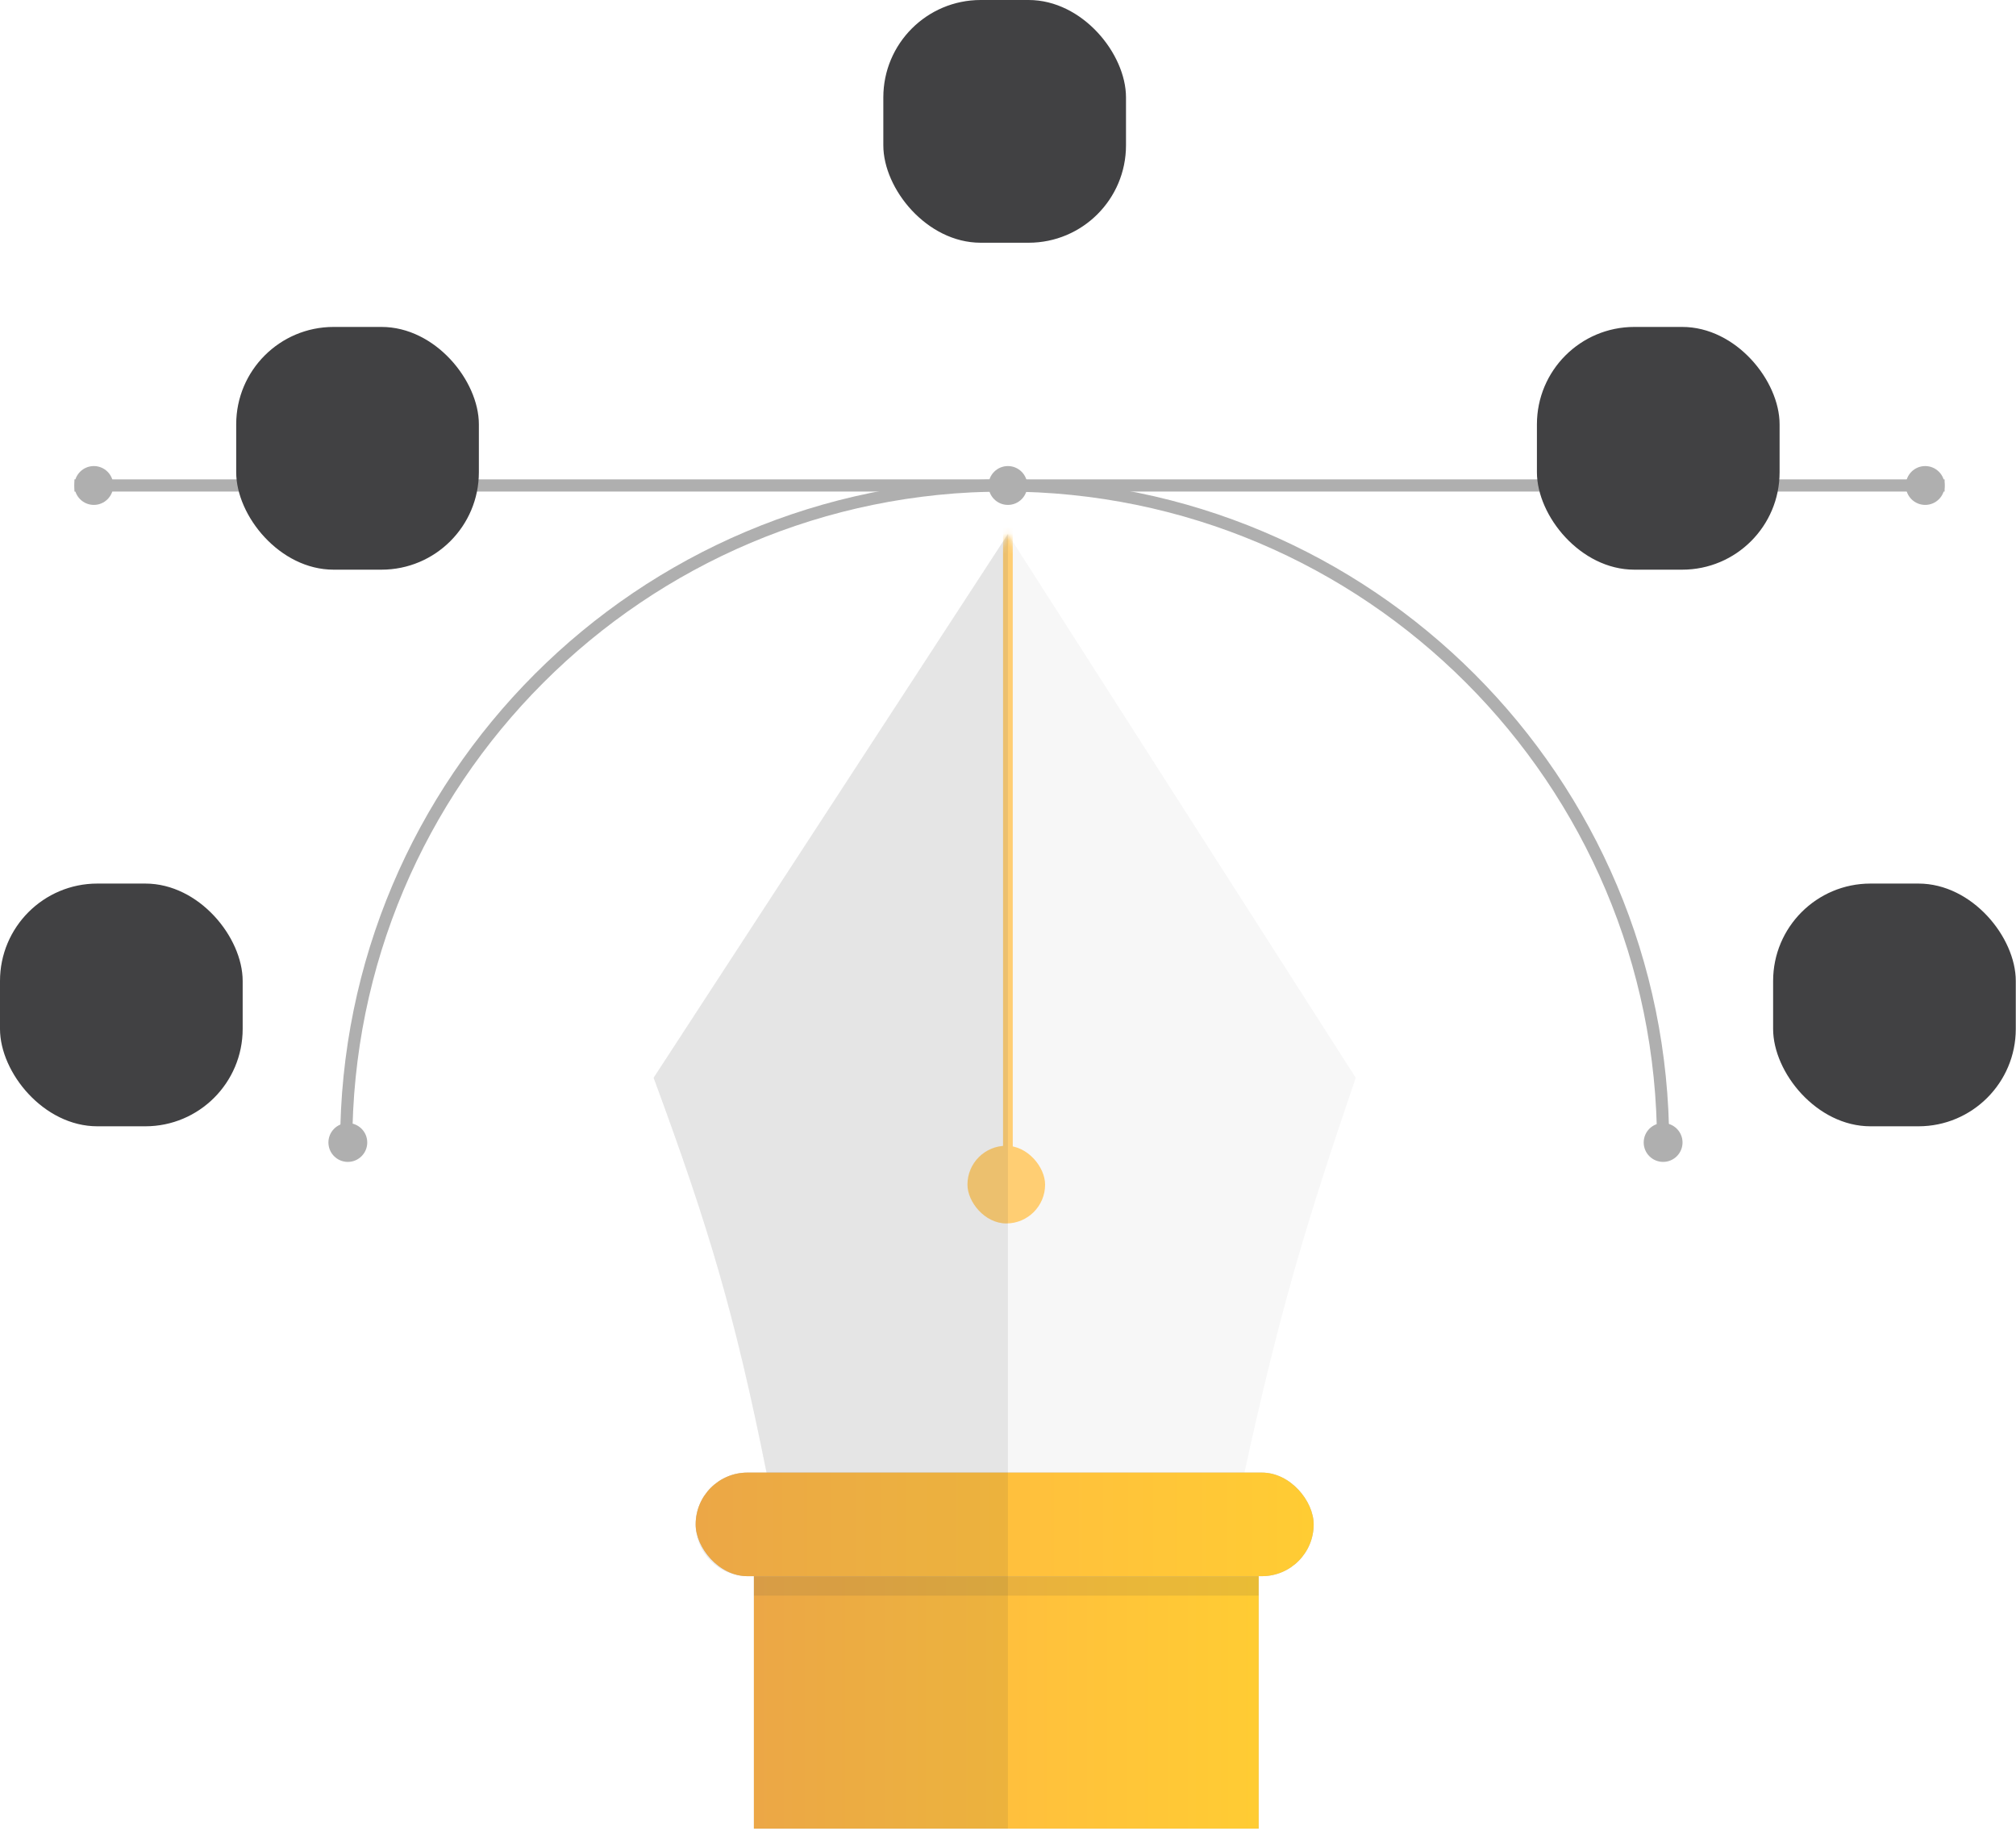 <svg width="293" height="266" viewBox="0 0 293 266" fill="none" xmlns="http://www.w3.org/2000/svg">
<path d="M146.485 77.594L94.992 156.597C103.071 178.477 106.785 190.943 111.451 214.203H180.814C186.002 190.371 189.846 177.716 197.038 156.597L146.485 77.594Z" fill="#F7F7F7"/>
<rect x="109.57" y="229.02" width="73.36" height="36.68" fill="#C4C4C4"/>
<rect x="109.57" y="229.02" width="73.36" height="36.68" fill="url(#paint0_linear_352_625)"/>
<g filter="url(#filter0_f_352_625)">
<rect x="109.57" y="226.668" width="73.36" height="5.173" fill="#444444" fill-opacity="0.12"/>
</g>
<rect x="101.106" y="213.969" width="89.819" height="15.048" rx="7.524" fill="#C4C4C4"/>
<rect x="101.106" y="213.969" width="89.819" height="15.048" rx="7.524" fill="url(#paint1_linear_352_625)"/>
<mask id="mask0_352_625" style="mask-type:alpha" maskUnits="userSpaceOnUse" x="94" y="77" width="104" height="138">
<path d="M146.485 77.598L94.992 156.601C103.071 178.481 106.785 190.946 111.451 214.207H180.814C186.002 190.375 189.846 177.719 197.038 156.601L146.485 77.598Z" fill="#B1B1B1"/>
</mask>
<g mask="url(#mask0_352_625)">
<rect x="140.607" y="166.48" width="11.286" height="11.286" rx="5.643" fill="#FFCE73"/>
<rect x="145.779" y="75.25" width="1.411" height="92.641" fill="#FFCE73"/>
</g>
<path fill-rule="evenodd" clip-rule="evenodd" d="M146.485 77.598L94.993 156.601C103.044 178.406 106.759 190.861 111.404 213.969H108.629C104.474 213.969 101.105 217.338 101.105 221.493C101.105 225.648 104.474 229.017 108.629 229.017H146.485V214.207H146.485V77.598ZM109.57 229.02H146.485V265.7H109.57V229.02Z" fill="#444444" fill-opacity="0.1"/>
<path d="M241.712 166.236C241.712 113.384 198.867 70.539 146.015 70.539C93.163 70.539 50.318 113.384 50.318 166.236" stroke="#AFAFAF" stroke-width="1.769"/>
<path d="M282.624 70.539L146.72 70.539L10.816 70.539" stroke="#AFAFAF" stroke-width="1.769"/>
<circle cx="50.553" cy="166.002" r="2.822" fill="#AFAFAF"/>
<circle cx="146.485" cy="70.541" r="2.822" fill="#AFAFAF"/>
<circle cx="241.712" cy="166.002" r="2.822" fill="#AFAFAF"/>
<circle cx="13.638" cy="70.54" r="2.822" fill="#AFAFAF"/>
<circle cx="279.803" cy="70.541" r="2.822" fill="#AFAFAF"/>
<rect y="128.382" width="35.269" height="35.269" rx="14.151" fill="#414143"/>
<mask id="mask1_352_625" style="mask-type:alpha" maskUnits="userSpaceOnUse" x="2" y="130" width="31" height="32">
<rect x="2.351" y="130.734" width="30.567" height="30.567" rx="11.498" fill="#414143"/>
</mask>
<g mask="url(#mask1_352_625)">
<rect x="-14.578" y="120.859" width="342.817" height="50.788"/>
</g>
<rect x="34.329" y="47.504" width="35.269" height="35.269" rx="14.151" fill="#414143"/>
<mask id="mask2_352_625" style="mask-type:alpha" maskUnits="userSpaceOnUse" x="36" y="49" width="32" height="32">
<rect x="36.681" y="49.855" width="30.567" height="30.567" rx="11.498" fill="#414143"/>
</mask>
<g mask="url(#mask2_352_625)">
<rect x="-37.15" y="39.511" width="342.817" height="50.788"/>
</g>
<rect x="128.38" width="35.269" height="35.269" rx="14.151" fill="#414143"/>
<mask id="mask3_352_625" style="mask-type:alpha" maskUnits="userSpaceOnUse" x="130" y="2" width="32" height="31">
<rect x="130.731" y="2.351" width="30.567" height="30.567" rx="11.498" fill="#414143"/>
</mask>
<g mask="url(#mask3_352_625)">
<rect x="0.941" y="-7.996" width="342.817" height="50.788"/>
</g>
<rect x="223.372" y="47.504" width="35.269" height="35.269" rx="14.151" fill="#414143"/>
<mask id="mask4_352_625" style="mask-type:alpha" maskUnits="userSpaceOnUse" x="225" y="49" width="32" height="32">
<rect x="225.724" y="49.855" width="30.567" height="30.567" rx="11.498" fill="#414143"/>
</mask>
<g mask="url(#mask4_352_625)">
<rect x="39.032" y="39.98" width="342.817" height="50.788"/>
</g>
<rect x="257.7" y="128.382" width="35.269" height="35.269" rx="14.151" fill="#414143"/>
<mask id="mask5_352_625" style="mask-type:alpha" maskUnits="userSpaceOnUse" x="260" y="130" width="31" height="32">
<rect x="260.052" y="130.734" width="30.567" height="30.567" rx="11.498" fill="#414143"/>
</mask>
<g mask="url(#mask5_352_625)">
<rect x="-39.972" y="120.39" width="342.817" height="50.788"/>
</g>
<defs>
<filter id="filter0_f_352_625" x="98.957" y="216.055" width="94.586" height="26.399" filterUnits="userSpaceOnUse" color-interpolation-filters="sRGB">
<feFlood flood-opacity="0" result="BackgroundImageFix"/>
<feBlend mode="normal" in="SourceGraphic" in2="BackgroundImageFix" result="shape"/>
<feGaussianBlur stdDeviation="5.307" result="effect1_foregroundBlur_352_625"/>
</filter>
<linearGradient id="paint0_linear_352_625" x1="109.57" y1="247.353" x2="182.93" y2="247.353" gradientUnits="userSpaceOnUse">
<stop stop-color="#FFB347"/>
<stop offset="1" stop-color="#FFCC33"/>
</linearGradient>
<linearGradient id="paint1_linear_352_625" x1="101.106" y1="221.49" x2="190.925" y2="221.49" gradientUnits="userSpaceOnUse">
<stop stop-color="#FFB347"/>
<stop offset="1" stop-color="#FFCC33"/>
</linearGradient>
</defs>
</svg>
